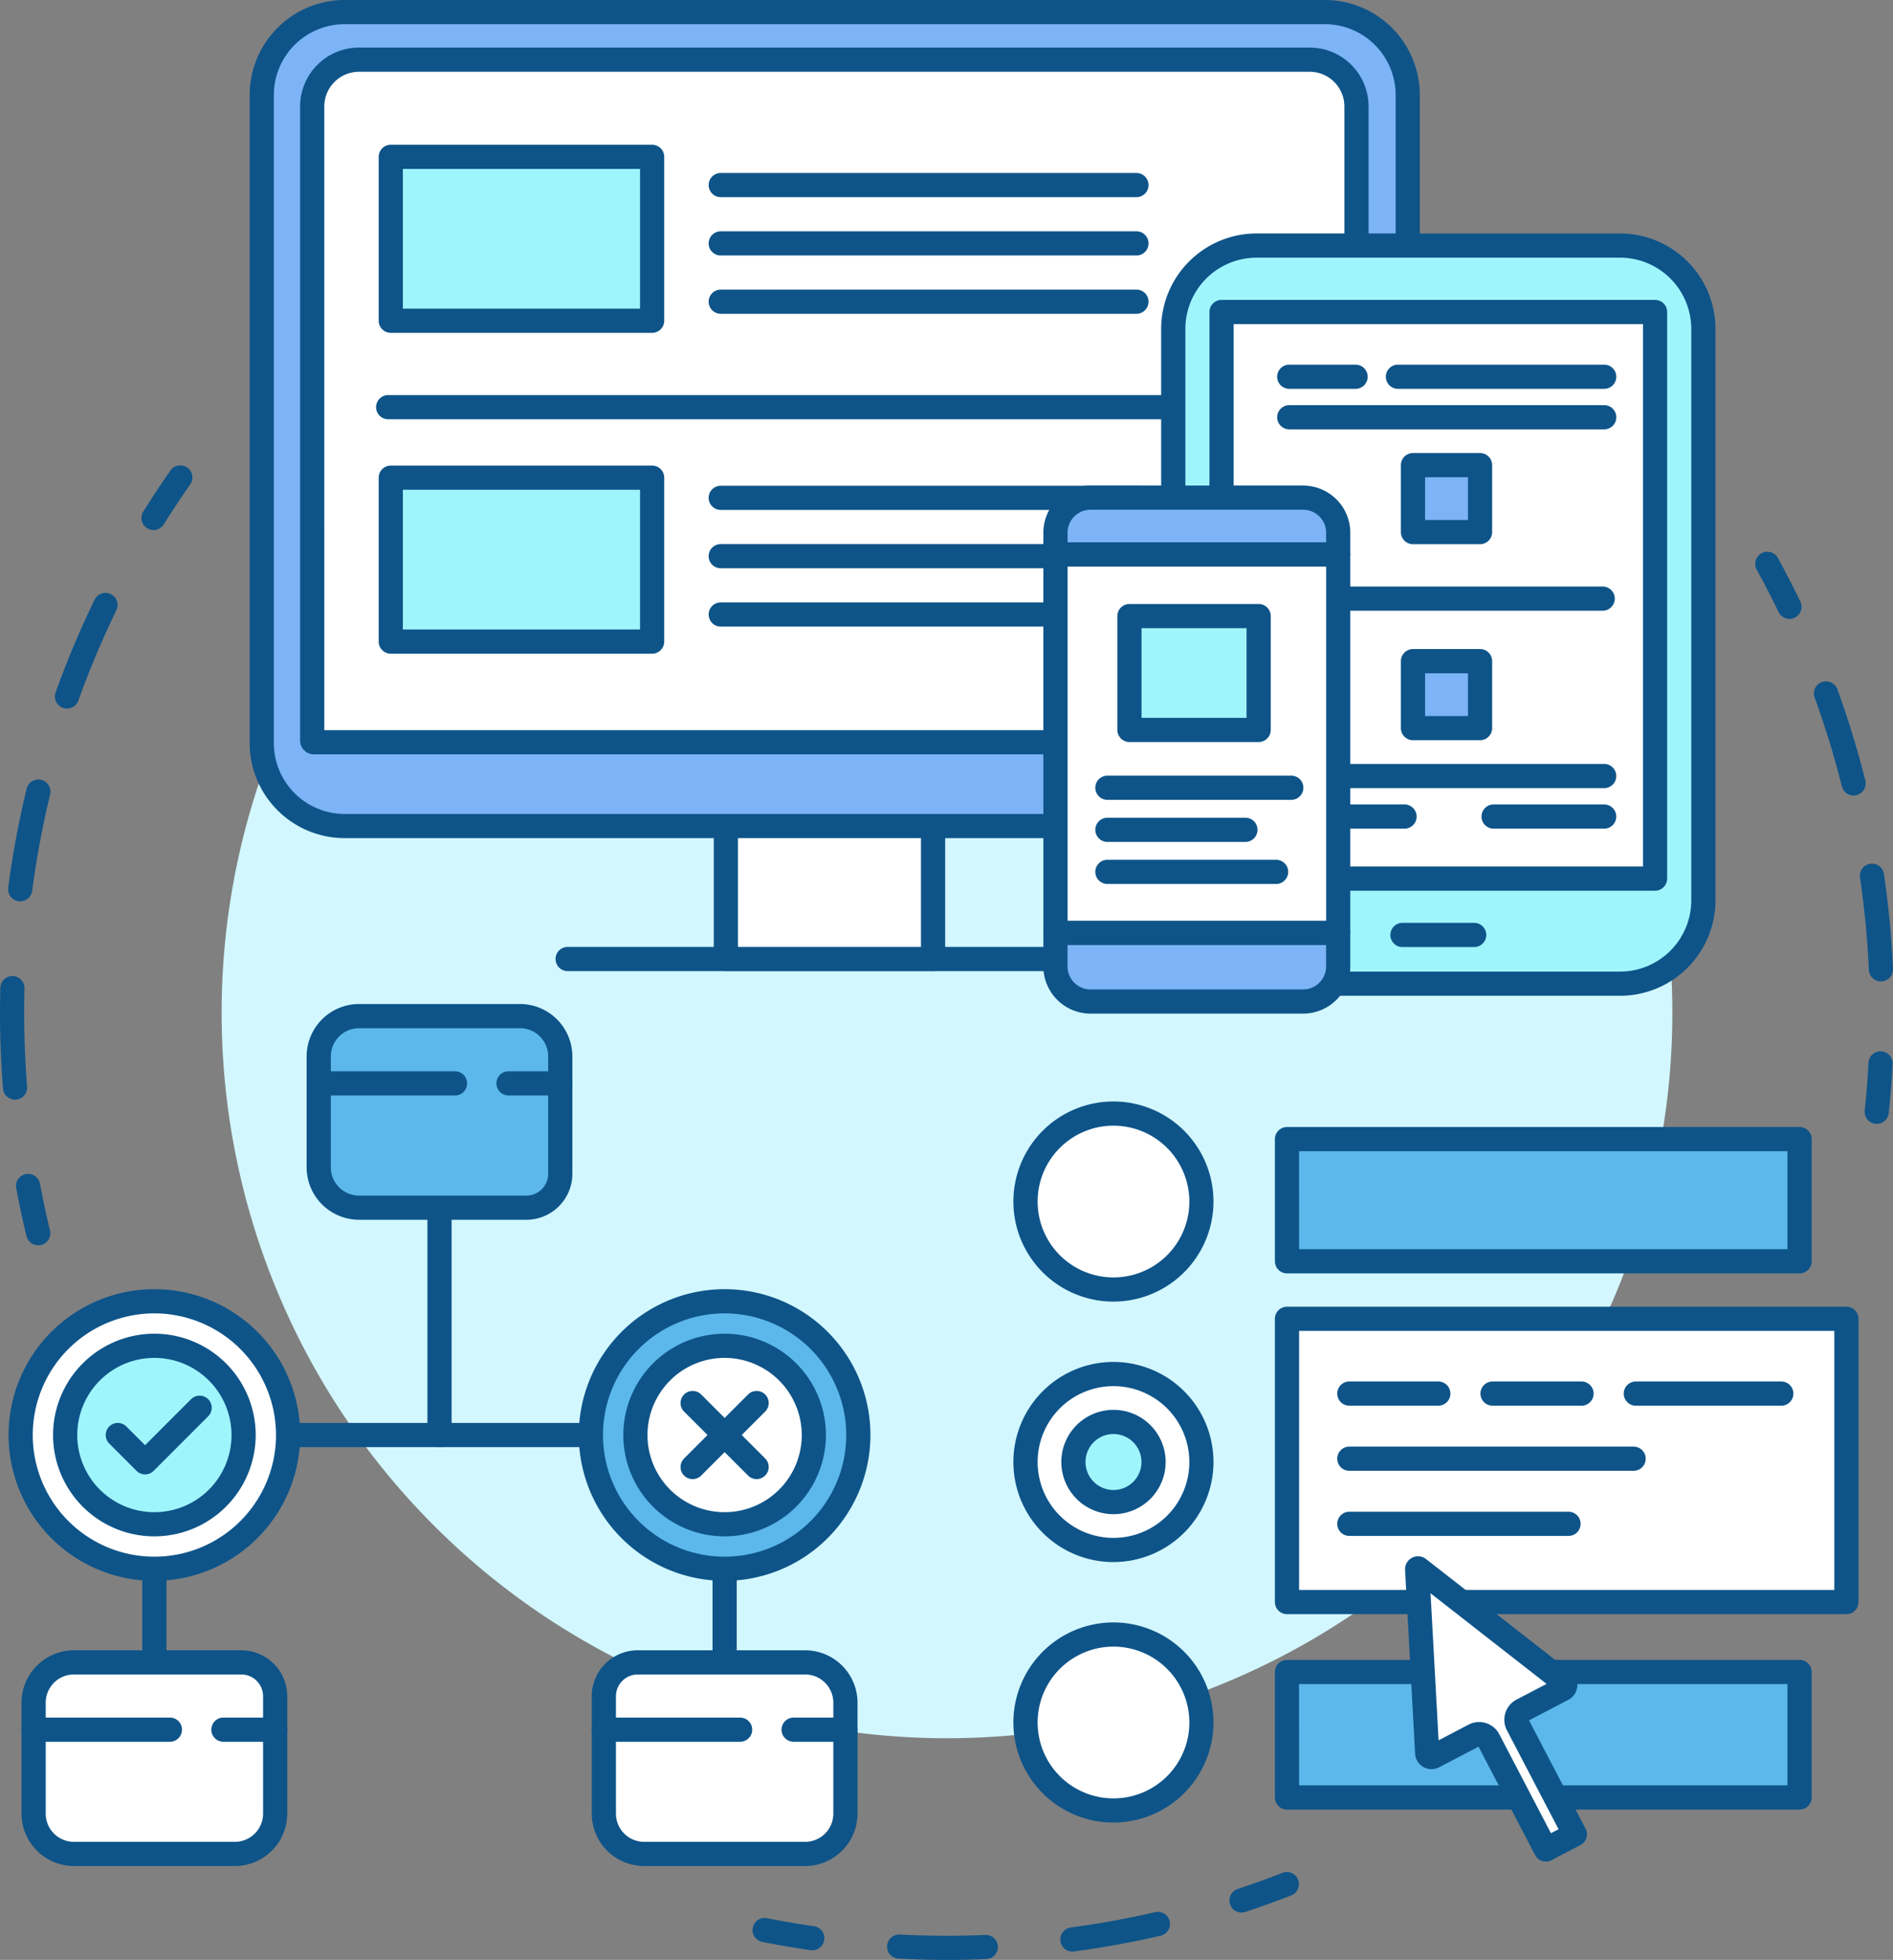 <svg xmlns="http://www.w3.org/2000/svg" width="206.36" height="213.615" viewBox="0 0 206.36 213.615">
  <rect x="0" y="0" width="206.36" height="213.615" fill="#808080" stroke="none"/>
  <g id="Grupo_114528" data-name="Grupo 114528" transform="translate(-1291.583 -846.199)">
    <path id="Trazado_226218" data-name="Trazado 226218" d="M4792.252,279.317a79.073,79.073,0,1,1,79.073,79.073,79.073,79.073,0,0,1-79.073-79.073" transform="translate(-3476.508 677.263)" fill="#d2f7ff"/>
    <path id="Trazado_226219" data-name="Trazado 226219" d="M4697.787,625.718a1.319,1.319,0,0,1-1.28-1.009c-.416-1.719-.792-3.476-1.119-5.22a1.318,1.318,0,0,1,2.591-.485c.318,1.7.685,3.411,1.09,5.086a1.32,1.32,0,0,1-1.282,1.628" transform="translate(-3402.037 356.215)" fill="#0e5489"/>
    <path id="Trazado_226220" data-name="Trazado 226220" d="M4689.459,399.463a1.317,1.317,0,0,1-1.312-1.214c-.216-2.73-.326-5.508-.326-8.258q0-1.355.035-2.7a1.318,1.318,0,1,1,2.635.068q-.034,1.313-.034,2.633c0,2.681.107,5.389.317,8.05a1.319,1.319,0,0,1-1.21,1.418q-.053,0-.105,0m.563-21.612a1.349,1.349,0,0,1-.174-.011,1.319,1.319,0,0,1-1.134-1.479,103.3,103.3,0,0,1,2.011-10.778,1.318,1.318,0,0,1,2.562.621,100.646,100.646,0,0,0-1.959,10.5,1.318,1.318,0,0,1-1.3,1.146m5.093-21.007a1.319,1.319,0,0,1-1.24-1.764,103.071,103.071,0,0,1,4.253-10.105,1.318,1.318,0,0,1,2.372,1.151,100.426,100.426,0,0,0-4.145,9.846,1.318,1.318,0,0,1-1.24.873" transform="translate(-3396.238 566.589)" fill="#0e5489"/>
    <path id="Trazado_226221" data-name="Trazado 226221" d="M4755.789,291.269a1.318,1.318,0,0,1-1.117-2.016c.939-1.5,1.929-3,2.943-4.451a1.318,1.318,0,1,1,2.16,1.51c-.988,1.414-1.953,2.873-2.868,4.337a1.317,1.317,0,0,1-1.119.62" transform="translate(-3447.469 612.701)" fill="#0e5489"/>
    <path id="Trazado_226222" data-name="Trazado 226222" d="M5268.426,951.212a1.318,1.318,0,0,1-.415-2.569c1.638-.543,3.283-1.137,4.891-1.765a1.318,1.318,0,0,1,.959,2.455c-1.65.644-3.339,1.254-5.021,1.812a1.322,1.322,0,0,1-.415.067" transform="translate(-3841.5 103.441)" fill="#0e5489"/>
    <path id="Trazado_226223" data-name="Trazado 226223" d="M5112.231,970.812c-1.766,0-3.552-.045-5.309-.134a1.318,1.318,0,0,1,.134-2.632c3.095.157,6.255.172,9.353.046a1.318,1.318,0,1,1,.107,2.634c-1.419.058-2.861.087-4.285.087m13.667-.909a1.318,1.318,0,0,1-.174-2.624c3.082-.413,6.177-.976,9.2-1.673a1.318,1.318,0,1,1,.592,2.569c-3.1.715-6.279,1.293-9.441,1.717a1.35,1.35,0,0,1-.177.012" transform="translate(-3717.414 89.002)" fill="#0e5489"/>
    <path id="Trazado_226224" data-name="Trazado 226224" d="M5048.924,971.975a1.311,1.311,0,0,1-.189-.014c-1.755-.253-3.526-.556-5.263-.9a1.318,1.318,0,0,1,.511-2.586c1.692.335,3.417.63,5.128.876a1.318,1.318,0,0,1-.187,2.622" transform="translate(-3668.788 86.79)" fill="#0e5489"/>
    <path id="Trazado_226225" data-name="Trazado 226225" d="M5518.58,332.169a1.318,1.318,0,0,1-1.188-.745c-.75-1.555-1.551-3.11-2.381-4.623a1.318,1.318,0,0,1,2.312-1.267c.851,1.552,1.673,3.149,2.443,4.744a1.318,1.318,0,0,1-1.186,1.891" transform="translate(-4031.924 581.486)" fill="#0e5489"/>
    <path id="Trazado_226226" data-name="Trazado 226226" d="M5549.8,418.631a1.318,1.318,0,0,1-1.315-1.258c-.154-3.366-.479-6.756-.966-10.074a1.318,1.318,0,0,1,2.608-.383c.5,3.4.833,6.883.991,10.337a1.318,1.318,0,0,1-1.256,1.377h-.062m-2.979-20.261a1.318,1.318,0,0,1-1.277-1,100.257,100.257,0,0,0-2.968-9.674,1.318,1.318,0,1,1,2.478-.9,102.872,102.872,0,0,1,3.046,9.93,1.319,1.319,0,0,1-1.279,1.64" transform="translate(-4053.174 534.536)" fill="#0e5489"/>
    <path id="Trazado_226227" data-name="Trazado 226227" d="M5567.713,568.143a1.3,1.3,0,0,1-.14-.007,1.318,1.318,0,0,1-1.173-1.449c.18-1.714.319-3.459.411-5.187a1.318,1.318,0,1,1,2.632.141c-.095,1.773-.236,3.564-.422,5.322a1.318,1.318,0,0,1-1.309,1.18" transform="translate(-4071.542 400.547)" fill="#0e5489"/>
    <line id="Línea_1997" data-name="Línea 1997" x2="33.009" transform="translate(1322.99 1002.604)" fill="#fff"/>
    <path id="Trazado_226228" data-name="Trazado 226228" d="M4852.2,737.885h-33.01a1.318,1.318,0,0,1,0-2.636h33.01a1.318,1.318,0,0,1,0,2.636" transform="translate(-3496.202 266.038)" fill="#0e5489"/>
    <line id="Línea_1998" data-name="Línea 1998" y2="24.78" transform="translate(1339.495 977.824)" fill="#fff"/>
    <path id="Trazado_226229" data-name="Trazado 226229" d="M4890.528,655.558a1.318,1.318,0,0,1-1.318-1.318V629.46a1.318,1.318,0,0,1,2.636,0V654.24a1.318,1.318,0,0,1-1.318,1.318" transform="translate(-3551.033 348.364)" fill="#0e5489"/>
    <line id="Línea_1999" data-name="Línea 1999" y2="10.204" transform="translate(1308.413 1017.182)" fill="#fff"/>
    <path id="Trazado_226230" data-name="Trazado 226230" d="M4756.188,811.091a1.318,1.318,0,0,1-1.318-1.318v-10.2a1.318,1.318,0,0,1,2.636,0v10.2a1.318,1.318,0,0,1-1.318,1.318" transform="translate(-3447.774 217.611)" fill="#0e5489"/>
    <line id="Línea_2000" data-name="Línea 2000" y2="10.204" transform="translate(1370.576 1017.182)" fill="#fff"/>
    <path id="Trazado_226231" data-name="Trazado 226231" d="M5024.869,811.091a1.318,1.318,0,0,1-1.318-1.318v-10.2a1.318,1.318,0,0,1,2.636,0v10.2a1.318,1.318,0,0,1-1.318,1.318" transform="translate(-3654.293 217.611)" fill="#0e5489"/>
    <path id="Trazado_226232" data-name="Trazado 226232" d="M4860.636,564.478h-18.248a4.393,4.393,0,0,1-4.393-4.393V547.993a4.393,4.393,0,0,1,4.393-4.393h17.546a4.393,4.393,0,0,1,4.393,4.393v12.793a3.691,3.691,0,0,1-3.691,3.692" transform="translate(-3511.668 413.347)" fill="#5cb8ea"/>
    <path id="Trazado_226233" data-name="Trazado 226233" d="M4856.257,561.418H4838.01a5.717,5.717,0,0,1-5.711-5.711V543.616a5.717,5.717,0,0,1,5.711-5.711h17.546a5.717,5.717,0,0,1,5.711,5.711v12.793a5.015,5.015,0,0,1-5.01,5.01m-18.247-20.878a3.078,3.078,0,0,0-3.075,3.075v12.092a3.078,3.078,0,0,0,3.075,3.075h18.247a2.376,2.376,0,0,0,2.374-2.374V543.616a3.078,3.078,0,0,0-3.075-3.075Z" transform="translate(-3507.289 417.724)" fill="#0e5489"/>
    <line id="Línea_2001" data-name="Línea 2001" x1="5.642" transform="translate(1347.019 964.28)" fill="#fff"/>
    <path id="Trazado_226234" data-name="Trazado 226234" d="M4928.692,572.238h-5.643a1.318,1.318,0,1,1,0-2.636h5.643a1.318,1.318,0,1,1,0,2.636" transform="translate(-3576.031 393.36)" fill="#0e5489"/>
    <line id="Línea_2002" data-name="Línea 2002" x1="14.857" transform="translate(1326.328 964.28)" fill="#fff"/>
    <path id="Trazado_226235" data-name="Trazado 226235" d="M4848.475,572.238h-14.857a1.318,1.318,0,1,1,0-2.636h14.857a1.318,1.318,0,1,1,0,2.636" transform="translate(-3507.29 393.36)" fill="#0e5489"/>
    <path id="Trazado_226236" data-name="Trazado 226236" d="M4994.275,868.929h-17.546a4.393,4.393,0,0,1-4.393-4.393V851.743a3.692,3.692,0,0,1,3.691-3.692h18.248a4.393,4.393,0,0,1,4.393,4.393v12.092a4.393,4.393,0,0,1-4.393,4.393" transform="translate(-3614.928 179.334)" fill="#fff"/>
    <path id="Trazado_226237" data-name="Trazado 226237" d="M4989.9,865.868H4972.35a5.717,5.717,0,0,1-5.711-5.711V847.364a5.015,5.015,0,0,1,5.009-5.009H4989.9a5.717,5.717,0,0,1,5.711,5.711v12.092a5.717,5.717,0,0,1-5.711,5.711m-18.248-20.878a2.377,2.377,0,0,0-2.374,2.374v12.793a3.078,3.078,0,0,0,3.075,3.075H4989.9a3.078,3.078,0,0,0,3.075-3.075V848.066a3.078,3.078,0,0,0-3.075-3.075Z" transform="translate(-3610.549 183.712)" fill="#0e5489"/>
    <line id="Línea_2003" data-name="Línea 2003" x1="5.643" transform="translate(1378.1 1034.719)" fill="#fff"/>
    <path id="Trazado_226238" data-name="Trazado 226238" d="M5063.033,876.688h-5.643a1.318,1.318,0,1,1,0-2.636h5.643a1.318,1.318,0,1,1,0,2.636" transform="translate(-3679.29 159.349)" fill="#0e5489"/>
    <line id="Línea_2004" data-name="Línea 2004" x1="14.857" transform="translate(1357.409 1034.719)" fill="#fff"/>
    <path id="Trazado_226239" data-name="Trazado 226239" d="M4982.814,876.688h-14.857a1.318,1.318,0,1,1,0-2.636h14.857a1.318,1.318,0,1,1,0,2.636" transform="translate(-3610.549 159.349)" fill="#0e5489"/>
    <path id="Trazado_226240" data-name="Trazado 226240" d="M4725.594,868.929h-17.546a4.393,4.393,0,0,1-4.393-4.393V852.444a4.393,4.393,0,0,1,4.393-4.393H4726.3a3.691,3.691,0,0,1,3.691,3.692v12.793a4.393,4.393,0,0,1-4.393,4.393" transform="translate(-3408.408 179.334)" fill="#fff"/>
    <path id="Trazado_226241" data-name="Trazado 226241" d="M4721.215,865.868h-17.546a5.717,5.717,0,0,1-5.711-5.711V848.066a5.717,5.717,0,0,1,5.711-5.711h18.248a5.015,5.015,0,0,1,5.01,5.009v12.793a5.718,5.718,0,0,1-5.711,5.711m-17.546-20.878a3.078,3.078,0,0,0-3.075,3.075v12.092a3.078,3.078,0,0,0,3.075,3.075h17.546a3.078,3.078,0,0,0,3.075-3.075V847.364a2.377,2.377,0,0,0-2.374-2.374Z" transform="translate(-3404.029 183.712)" fill="#0e5489"/>
    <line id="Línea_2005" data-name="Línea 2005" x1="5.643" transform="translate(1315.938 1034.719)" fill="#fff"/>
    <path id="Trazado_226242" data-name="Trazado 226242" d="M4794.353,876.688h-5.643a1.318,1.318,0,1,1,0-2.636h5.643a1.318,1.318,0,0,1,0,2.636" transform="translate(-3472.772 159.349)" fill="#0e5489"/>
    <line id="Línea_2006" data-name="Línea 2006" x1="14.857" transform="translate(1295.246 1034.719)" fill="#fff"/>
    <path id="Trazado_226243" data-name="Trazado 226243" d="M4714.134,876.688h-14.857a1.318,1.318,0,1,1,0-2.636h14.857a1.318,1.318,0,1,1,0,2.636" transform="translate(-3404.03 159.349)" fill="#0e5489"/>
    <path id="Trazado_226244" data-name="Trazado 226244" d="M4966.243,692.518a14.577,14.577,0,1,1,14.577,14.577,14.577,14.577,0,0,1-14.577-14.577" transform="translate(-3610.244 310.087)" fill="#5cb8ea"/>
    <path id="Trazado_226245" data-name="Trazado 226245" d="M4976.441,704.034a15.895,15.895,0,1,1,15.895-15.895,15.913,15.913,0,0,1-15.895,15.895m0-29.153A13.259,13.259,0,1,0,4989.7,688.14a13.274,13.274,0,0,0-13.259-13.259" transform="translate(-3605.865 314.465)" fill="#0e5489"/>
    <path id="Trazado_226246" data-name="Trazado 226246" d="M4987.208,708.632a9.726,9.726,0,1,1,9.726,9.726,9.726,9.726,0,0,1-9.726-9.726" transform="translate(-3626.358 293.973)" fill="#fff"/>
    <path id="Trazado_226247" data-name="Trazado 226247" d="M4992.556,715.3a11.044,11.044,0,1,1,11.044-11.044,11.057,11.057,0,0,1-11.044,11.044m0-19.452a8.408,8.408,0,1,0,8.408,8.408,8.418,8.418,0,0,0-8.408-8.408" transform="translate(-3621.98 298.351)" fill="#0e5489"/>
    <line id="Línea_2007" data-name="Línea 2007" x1="6.973" y2="6.973" transform="translate(1367.089 999.118)" fill="#fff"/>
    <path id="Trazado_226248" data-name="Trazado 226248" d="M5009.8,729.787a1.318,1.318,0,0,1-.932-2.25l6.973-6.973a1.318,1.318,0,1,1,1.864,1.864l-6.973,6.973a1.314,1.314,0,0,1-.932.386" transform="translate(-3642.71 277.622)" fill="#0e5489"/>
    <line id="Línea_2008" data-name="Línea 2008" x2="6.973" y2="6.973" transform="translate(1367.089 999.118)" fill="#fff"/>
    <path id="Trazado_226249" data-name="Trazado 226249" d="M5016.771,729.787a1.313,1.313,0,0,1-.932-.386l-6.973-6.973a1.318,1.318,0,0,1,1.864-1.864l6.973,6.973a1.318,1.318,0,0,1-.932,2.25" transform="translate(-3642.709 277.622)" fill="#0e5489"/>
    <path id="Trazado_226250" data-name="Trazado 226250" d="M4697.562,692.518a14.577,14.577,0,1,1,14.577,14.577,14.577,14.577,0,0,1-14.577-14.577" transform="translate(-3403.726 310.087)" fill="#fff"/>
    <path id="Trazado_226251" data-name="Trazado 226251" d="M4707.761,704.034a15.895,15.895,0,1,1,15.895-15.895,15.913,15.913,0,0,1-15.895,15.895m0-29.153a13.259,13.259,0,1,0,13.259,13.259,13.274,13.274,0,0,0-13.259-13.259" transform="translate(-3399.348 314.465)" fill="#0e5489"/>
    <path id="Trazado_226252" data-name="Trazado 226252" d="M4718.527,708.632a9.726,9.726,0,1,1,9.726,9.726,9.726,9.726,0,0,1-9.726-9.726" transform="translate(-3419.84 293.973)" fill="#9ff5fc"/>
    <path id="Trazado_226253" data-name="Trazado 226253" d="M4723.875,715.3a11.044,11.044,0,1,1,11.044-11.044,11.057,11.057,0,0,1-11.044,11.044m0-19.452a8.408,8.408,0,1,0,8.408,8.408,8.418,8.418,0,0,0-8.408-8.408" transform="translate(-3415.462 298.351)" fill="#0e5489"/>
    <path id="Trazado_226254" data-name="Trazado 226254" d="M4741.922,730.98a1.314,1.314,0,0,1-.932-.386l-2.974-2.973a1.318,1.318,0,0,1,1.864-1.864l2.042,2.041,5.015-5.015a1.318,1.318,0,0,1,1.864,1.864l-5.947,5.947a1.314,1.314,0,0,1-.932.386" transform="translate(-3434.523 275.916)" fill="#0e5489"/>
    <line id="Línea_2009" data-name="Línea 2009" x2="57.082" transform="translate(1353.464 950.725)" fill="#fff"/>
    <path id="Trazado_226255" data-name="Trazado 226255" d="M5007.99,513.646h-57.083a1.318,1.318,0,0,1,0-2.636h57.083a1.318,1.318,0,1,1,0,2.636" transform="translate(-3597.443 438.396)" fill="#0e5489"/>
    <rect id="Rectángulo_49702" data-name="Rectángulo 49702" width="22.586" height="42.062" transform="translate(1370.712 908.662)" fill="#fff"/>
    <path id="Trazado_226256" data-name="Trazado 226256" d="M5048.044,373.9h-22.586a1.318,1.318,0,0,1-1.318-1.318V330.524a1.318,1.318,0,0,1,1.318-1.318h22.586a1.318,1.318,0,0,1,1.318,1.318v42.062a1.318,1.318,0,0,1-1.318,1.318m-21.268-2.636h19.95V331.842h-19.95Z" transform="translate(-3654.746 578.138)" fill="#0e5489"/>
    <path id="Trazado_226257" data-name="Trazado 226257" d="M4927.037,159.333H4820.2a9.034,9.034,0,0,1-9.042-9.026V79.646a9.034,9.034,0,0,1,9.042-9.026h106.84a9.035,9.035,0,0,1,9.042,9.026v70.661a9.035,9.035,0,0,1-9.042,9.026" transform="translate(-3491.037 776.896)" fill="#7cb4f7"/>
    <path id="Trazado_226258" data-name="Trazado 226258" d="M4922.659,156.273h-106.84a10.364,10.364,0,0,1-10.36-10.344V75.268a10.364,10.364,0,0,1,10.36-10.344h106.84a10.364,10.364,0,0,1,10.36,10.344v70.661a10.364,10.364,0,0,1-10.36,10.344M4815.819,67.56a7.725,7.725,0,0,0-7.725,7.709v70.661a7.725,7.725,0,0,0,7.725,7.708h106.84a7.725,7.725,0,0,0,7.725-7.708V75.268a7.725,7.725,0,0,0-7.725-7.709Z" transform="translate(-3486.659 781.275)" fill="#0e5489"/>
    <path id="Trazado_226259" data-name="Trazado 226259" d="M4835.107,167.433a.191.191,0,0,1-.189-.192V98.179a5.1,5.1,0,0,1,5.058-5.145H4943.7a5.1,5.1,0,0,1,5.057,5.144v69.062a.192.192,0,0,1-.19.193Z" transform="translate(-3509.303 759.669)" fill="#fff"/>
    <path id="Trazado_226260" data-name="Trazado 226260" d="M4944.188,164.372H4830.729a1.511,1.511,0,0,1-1.507-1.51V93.8a6.427,6.427,0,0,1,6.375-6.463h103.723A6.426,6.426,0,0,1,4945.7,93.8v69.062a1.511,1.511,0,0,1-1.508,1.511m-112.33-2.636h111.2V93.8a3.787,3.787,0,0,0-3.739-3.826H4835.6a3.789,3.789,0,0,0-3.74,3.827Z" transform="translate(-3504.925 764.047)" fill="#0e5489"/>
    <line id="Línea_2010" data-name="Línea 2010" x2="45.316" transform="translate(1370.152 866.37)" fill="#fff"/>
    <path id="Trazado_226261" data-name="Trazado 226261" d="M5068.353,149.047h-45.315a1.318,1.318,0,1,1,0-2.636h45.315a1.318,1.318,0,1,1,0,2.636" transform="translate(-3652.885 718.641)" fill="#0e5489"/>
    <line id="Línea_2011" data-name="Línea 2011" x2="45.316" transform="translate(1370.152 872.728)" fill="#fff"/>
    <path id="Trazado_226262" data-name="Trazado 226262" d="M5068.353,176.525h-45.315a1.318,1.318,0,1,1,0-2.636h45.315a1.318,1.318,0,1,1,0,2.636" transform="translate(-3652.885 697.521)" fill="#0e5489"/>
    <line id="Línea_2012" data-name="Línea 2012" x2="45.316" transform="translate(1370.152 879.085)" fill="#fff"/>
    <path id="Trazado_226263" data-name="Trazado 226263" d="M5068.353,204h-45.315a1.318,1.318,0,1,1,0-2.636h45.315a1.318,1.318,0,1,1,0,2.636" transform="translate(-3652.885 676.399)" fill="#0e5489"/>
    <line id="Línea_2013" data-name="Línea 2013" x2="45.316" transform="translate(1370.152 900.459)" fill="#fff"/>
    <path id="Trazado_226264" data-name="Trazado 226264" d="M5068.353,296.388h-45.315a1.318,1.318,0,1,1,0-2.636h45.315a1.318,1.318,0,1,1,0,2.636" transform="translate(-3652.885 605.39)" fill="#0e5489"/>
    <line id="Línea_2014" data-name="Línea 2014" x2="45.316" transform="translate(1370.152 906.816)" fill="#fff"/>
    <path id="Trazado_226265" data-name="Trazado 226265" d="M5068.353,323.866h-45.315a1.318,1.318,0,1,1,0-2.636h45.315a1.318,1.318,0,1,1,0,2.636" transform="translate(-3652.885 584.269)" fill="#0e5489"/>
    <line id="Línea_2015" data-name="Línea 2015" x2="45.316" transform="translate(1370.152 913.174)" fill="#fff"/>
    <path id="Trazado_226266" data-name="Trazado 226266" d="M5068.353,351.345h-45.315a1.318,1.318,0,1,1,0-2.636h45.315a1.318,1.318,0,1,1,0,2.636" transform="translate(-3652.885 563.147)" fill="#0e5489"/>
    <line id="Línea_2016" data-name="Línea 2016" x2="98.225" transform="translate(1333.899 890.577)" fill="#fff"/>
    <path id="Trazado_226267" data-name="Trazado 226267" d="M4964.57,253.677h-98.225a1.318,1.318,0,1,1,0-2.636h98.225a1.318,1.318,0,1,1,0,2.636" transform="translate(-3532.445 638.219)" fill="#0e5489"/>
    <path id="Trazado_226268" data-name="Trazado 226268" d="M5289.341,261.044h-39.625a9.081,9.081,0,0,1-9.081-9.081V189.675a9.081,9.081,0,0,1,9.081-9.081h39.625a9.081,9.081,0,0,1,9.081,9.081v62.288a9.081,9.081,0,0,1-9.081,9.081" transform="translate(-3821.152 692.367)" fill="#9ff5fc"/>
    <path id="Trazado_226269" data-name="Trazado 226269" d="M5284.962,257.984h-39.625a10.411,10.411,0,0,1-10.4-10.4V185.3a10.411,10.411,0,0,1,10.4-10.4h39.625a10.411,10.411,0,0,1,10.4,10.4v62.288a10.411,10.411,0,0,1-10.4,10.4m-39.625-80.45a7.771,7.771,0,0,0-7.763,7.763v62.288a7.771,7.771,0,0,0,7.763,7.763h39.625a7.772,7.772,0,0,0,7.763-7.763V185.3a7.772,7.772,0,0,0-7.763-7.763Z" transform="translate(-3816.773 696.744)" fill="#0e5489"/>
    <line id="Línea_2017" data-name="Línea 2017" x2="7.819" transform="translate(1444.467 948.099)" fill="#fff"/>
    <path id="Trazado_226270" data-name="Trazado 226270" d="M5352.062,502.3h-7.819a1.318,1.318,0,1,1,0-2.636h7.819a1.318,1.318,0,1,1,0,2.636" transform="translate(-3899.775 447.12)" fill="#0e5489"/>
    <rect id="Rectángulo_49703" data-name="Rectángulo 49703" width="47.258" height="61.755" transform="translate(1424.747 880.204)" fill="#fff"/>
    <path id="Trazado_226271" data-name="Trazado 226271" d="M5306.268,270.6H5259.01a1.318,1.318,0,0,1-1.318-1.318V207.522a1.318,1.318,0,0,1,1.318-1.318h47.258a1.318,1.318,0,0,1,1.318,1.318v61.755a1.318,1.318,0,0,1-1.318,1.318m-45.94-2.636h44.623V208.84h-44.623Z" transform="translate(-3834.263 672.682)" fill="#0e5489"/>
    <rect id="Rectángulo_49704" data-name="Rectángulo 49704" width="28.49" height="17.866" transform="translate(1334.183 863.295)" fill="#9ff5fc"/>
    <path id="Trazado_226272" data-name="Trazado 226272" d="M4896.062,153.619h-28.489a1.318,1.318,0,0,1-1.318-1.318V134.436a1.318,1.318,0,0,1,1.318-1.318h28.489a1.318,1.318,0,0,1,1.318,1.318V152.3a1.318,1.318,0,0,1-1.318,1.318m-27.172-2.636h25.854v-15.23H4868.89Z" transform="translate(-3533.389 728.858)" fill="#0e5489"/>
    <rect id="Rectángulo_49705" data-name="Rectángulo 49705" width="28.49" height="17.866" transform="translate(1334.183 898.262)" fill="#9ff5fc"/>
    <path id="Trazado_226273" data-name="Trazado 226273" d="M4896.062,304.756h-28.489a1.318,1.318,0,0,1-1.318-1.318V285.573a1.318,1.318,0,0,1,1.318-1.318h28.489a1.318,1.318,0,0,1,1.318,1.318v17.866a1.318,1.318,0,0,1-1.318,1.318m-27.172-2.636h25.854v-15.23H4868.89Z" transform="translate(-3533.389 612.689)" fill="#0e5489"/>
    <rect id="Rectángulo_49706" data-name="Rectángulo 49706" width="7.31" height="7.297" transform="translate(1445.618 896.9)" fill="#7cb4f7"/>
    <path id="Trazado_226274" data-name="Trazado 226274" d="M5356.526,288.3h-7.31a1.318,1.318,0,0,1-1.318-1.318v-7.3a1.318,1.318,0,0,1,1.318-1.318h7.31a1.318,1.318,0,0,1,1.318,1.318v7.3a1.318,1.318,0,0,1-1.318,1.318m-5.992-2.636h4.674v-4.661h-4.674Z" transform="translate(-3903.6 617.212)" fill="#0e5489"/>
    <rect id="Rectángulo_49707" data-name="Rectángulo 49707" width="7.31" height="7.297" transform="translate(1445.618 918.261)" fill="#7cb4f7"/>
    <path id="Trazado_226275" data-name="Trazado 226275" d="M5356.526,380.63h-7.31a1.318,1.318,0,0,1-1.318-1.318v-7.3a1.318,1.318,0,0,1,1.318-1.318h7.31a1.318,1.318,0,0,1,1.318,1.318v7.3a1.318,1.318,0,0,1-1.318,1.318m-5.992-2.636h4.674v-4.661h-4.674Z" transform="translate(-3903.6 546.246)" fill="#0e5489"/>
    <line id="Línea_2018" data-name="Línea 2018" x2="22.485" transform="translate(1443.974 887.262)" fill="#fff"/>
    <path id="Trazado_226276" data-name="Trazado 226276" d="M5364.6,239.348h-22.485a1.318,1.318,0,1,1,0-2.636H5364.6a1.318,1.318,0,1,1,0,2.636" transform="translate(-3898.139 649.232)" fill="#0e5489"/>
    <line id="Línea_2019" data-name="Línea 2019" x2="7.228" transform="translate(1432.125 887.262)" fill="#fff"/>
    <path id="Trazado_226277" data-name="Trazado 226277" d="M5298.125,239.348H5290.9a1.318,1.318,0,0,1,0-2.636h7.229a1.318,1.318,0,0,1,0,2.636" transform="translate(-3858.772 649.232)" fill="#0e5489"/>
    <line id="Línea_2020" data-name="Línea 2020" x2="34.335" transform="translate(1432.125 891.678)" fill="#fff"/>
    <path id="Trazado_226278" data-name="Trazado 226278" d="M5325.232,258.431H5290.9a1.318,1.318,0,1,1,0-2.636h34.335a1.318,1.318,0,1,1,0,2.636" transform="translate(-3858.772 634.564)" fill="#0e5489"/>
    <line id="Línea_2021" data-name="Línea 2021" x2="33.066" transform="translate(1433.227 911.442)" fill="#fff"/>
    <path id="Trazado_226279" data-name="Trazado 226279" d="M5328.728,343.861h-33.066a1.318,1.318,0,1,1,0-2.636h33.066a1.318,1.318,0,0,1,0,2.636" transform="translate(-3862.434 568.899)" fill="#0e5489"/>
    <line id="Línea_2022" data-name="Línea 2022" x2="33.233" transform="translate(1433.227 930.781)" fill="#fff"/>
    <path id="Trazado_226280" data-name="Trazado 226280" d="M5328.893,427.448h-33.232a1.318,1.318,0,1,1,0-2.636h33.232a1.318,1.318,0,1,1,0,2.636" transform="translate(-3862.434 504.651)" fill="#0e5489"/>
    <line id="Línea_2023" data-name="Línea 2023" x2="12.053" transform="translate(1454.406 935.196)" fill="#fff"/>
    <path id="Trazado_226281" data-name="Trazado 226281" d="M5399.255,446.531H5387.2a1.318,1.318,0,1,1,0-2.636h12.054a1.318,1.318,0,1,1,0,2.636" transform="translate(-3932.796 489.983)" fill="#0e5489"/>
    <line id="Línea_2024" data-name="Línea 2024" x2="11.469" transform="translate(1433.227 935.196)" fill="#fff"/>
    <path id="Trazado_226282" data-name="Trazado 226282" d="M5307.13,446.531h-11.469a1.318,1.318,0,1,1,0-2.636h11.469a1.318,1.318,0,0,1,0,2.636" transform="translate(-3862.434 489.983)" fill="#0e5489"/>
    <path id="Trazado_226283" data-name="Trazado 226283" d="M5215.947,303.189a3.821,3.821,0,0,0-3.824-3.817h-23.174a3.821,3.821,0,0,0-3.824,3.817v2.377h30.823Z" transform="translate(-3778.484 601.069)" fill="#7cb4f7"/>
    <path id="Trazado_226284" data-name="Trazado 226284" d="M5211.569,302.506h-30.823a1.318,1.318,0,0,1-1.318-1.318v-2.377a5.144,5.144,0,0,1,5.142-5.135h23.175a5.144,5.144,0,0,1,5.142,5.135v2.377a1.318,1.318,0,0,1-1.318,1.318m-29.5-2.636h28.187v-1.059a2.505,2.505,0,0,0-2.506-2.5H5184.57a2.506,2.506,0,0,0-2.506,2.5Z" transform="translate(-3774.106 605.447)" fill="#0e5489"/>
    <path id="Trazado_226285" data-name="Trazado 226285" d="M5185.124,504.352v3.673a3.821,3.821,0,0,0,3.824,3.817h23.174a3.821,3.821,0,0,0,3.824-3.817v-3.673Z" transform="translate(-3778.484 443.514)" fill="#7cb4f7"/>
    <path id="Trazado_226286" data-name="Trazado 226286" d="M5207.745,508.782H5184.57a5.145,5.145,0,0,1-5.142-5.136v-3.673a1.318,1.318,0,0,1,1.318-1.318h30.823a1.318,1.318,0,0,1,1.318,1.318v3.673a5.145,5.145,0,0,1-5.142,5.136m-25.681-7.491v2.355a2.506,2.506,0,0,0,2.506,2.5h23.175a2.506,2.506,0,0,0,2.506-2.5v-2.355Z" transform="translate(-3774.106 447.893)" fill="#0e5489"/>
    <rect id="Rectángulo_49708" data-name="Rectángulo 49708" width="30.823" height="41.23" transform="translate(1406.64 906.636)" fill="#fff"/>
    <path id="Trazado_226287" data-name="Trazado 226287" d="M5211.569,364.317h-30.823a1.318,1.318,0,0,1-1.318-1.318v-41.23a1.318,1.318,0,0,1,1.318-1.318h30.823a1.318,1.318,0,0,1,1.318,1.318V363a1.318,1.318,0,0,1-1.318,1.318m-29.5-2.636h28.187V323.087h-28.187Z" transform="translate(-3774.106 584.867)" fill="#0e5489"/>
    <rect id="Rectángulo_49709" data-name="Rectángulo 49709" width="14.085" height="12.41" transform="translate(1414.708 913.347)" fill="#9ff5fc"/>
    <path id="Trazado_226288" data-name="Trazado 226288" d="M5229.7,364.5h-14.084a1.318,1.318,0,0,1-1.318-1.318v-12.41a1.318,1.318,0,0,1,1.318-1.318H5229.7a1.318,1.318,0,0,1,1.318,1.318v12.41a1.318,1.318,0,0,1-1.318,1.318m-12.767-2.636h11.449V352.09h-11.449Z" transform="translate(-3800.909 562.574)" fill="#0e5489"/>
    <line id="Línea_2025" data-name="Línea 2025" x2="20.045" transform="translate(1412.303 932.057)" fill="#fff"/>
    <path id="Trazado_226289" data-name="Trazado 226289" d="M5225.27,432.962h-20.045a1.318,1.318,0,1,1,0-2.636h20.045a1.318,1.318,0,1,1,0,2.636" transform="translate(-3792.922 500.413)" fill="#0e5489"/>
    <line id="Línea_2026" data-name="Línea 2026" x2="15.045" transform="translate(1412.303 936.642)" fill="#fff"/>
    <path id="Trazado_226290" data-name="Trazado 226290" d="M5220.27,452.778h-15.044a1.318,1.318,0,1,1,0-2.636h15.044a1.318,1.318,0,1,1,0,2.636" transform="translate(-3792.922 485.182)" fill="#0e5489"/>
    <line id="Línea_2027" data-name="Línea 2027" x2="18.392" transform="translate(1412.303 941.227)" fill="#fff"/>
    <path id="Trazado_226291" data-name="Trazado 226291" d="M5223.616,472.594h-18.391a1.318,1.318,0,1,1,0-2.636h18.391a1.318,1.318,0,1,1,0,2.636" transform="translate(-3792.922 469.95)" fill="#0e5489"/>
    <path id="Trazado_226292" data-name="Trazado 226292" d="M5190.2,599.1a9.588,9.588,0,1,1-9.588-9.588,9.588,9.588,0,0,1,9.588,9.588" transform="translate(-3767.649 378.055)" fill="#fff"/>
    <path id="Trazado_226293" data-name="Trazado 226293" d="M5176.238,605.63a10.906,10.906,0,1,1,10.9-10.906,10.918,10.918,0,0,1-10.9,10.906m0-19.175a8.27,8.27,0,1,0,8.27,8.27,8.279,8.279,0,0,0-8.27-8.27" transform="translate(-3763.271 382.433)" fill="#0e5489"/>
    <path id="Trazado_226294" data-name="Trazado 226294" d="M5190.2,721.811a9.588,9.588,0,1,1-9.588-9.588,9.588,9.588,0,0,1,9.588,9.588" transform="translate(-3767.649 283.736)" fill="#fff"/>
    <path id="Trazado_226295" data-name="Trazado 226295" d="M5176.238,728.338a10.906,10.906,0,1,1,10.9-10.906,10.918,10.918,0,0,1-10.9,10.906m0-19.175a8.27,8.27,0,1,0,8.27,8.27,8.279,8.279,0,0,0-8.27-8.27" transform="translate(-3763.271 288.114)" fill="#0e5489"/>
    <path id="Trazado_226296" data-name="Trazado 226296" d="M5190.2,844.519a9.588,9.588,0,1,1-9.588-9.588,9.588,9.588,0,0,1,9.588,9.588" transform="translate(-3767.649 189.418)" fill="#fff"/>
    <path id="Trazado_226297" data-name="Trazado 226297" d="M5176.238,851.046a10.906,10.906,0,1,1,10.9-10.906,10.918,10.918,0,0,1-10.9,10.906m0-19.175a8.27,8.27,0,1,0,8.27,8.27,8.279,8.279,0,0,0-8.27-8.27" transform="translate(-3763.271 193.797)" fill="#0e5489"/>
    <rect id="Rectángulo_49710" data-name="Rectángulo 49710" width="55.878" height="13.317" transform="translate(1431.881 970.353)" fill="#5cb8ea"/>
    <path id="Trazado_226298" data-name="Trazado 226298" d="M5345.722,611.8h-55.878a1.318,1.318,0,0,1-1.318-1.318V597.167a1.318,1.318,0,0,1,1.318-1.318h55.878a1.318,1.318,0,0,1,1.318,1.318v13.317a1.318,1.318,0,0,1-1.318,1.318m-54.56-2.636H5344.4V598.485h-53.242Z" transform="translate(-3857.963 373.186)" fill="#0e5489"/>
    <rect id="Rectángulo_49711" data-name="Rectángulo 49711" width="60.982" height="30.872" transform="translate(1431.881 989.938)" fill="#fff"/>
    <path id="Trazado_226299" data-name="Trazado 226299" d="M5350.826,714.011h-60.982a1.318,1.318,0,0,1-1.318-1.318V681.821a1.318,1.318,0,0,1,1.318-1.318h60.982a1.318,1.318,0,0,1,1.318,1.318v30.872a1.318,1.318,0,0,1-1.318,1.318m-59.664-2.636h58.346V683.139h-58.346Z" transform="translate(-3857.963 308.117)" fill="#0e5489"/>
    <rect id="Rectángulo_49712" data-name="Rectángulo 49712" width="55.878" height="13.671" transform="translate(1431.881 1028.434)" fill="#5cb8ea"/>
    <path id="Trazado_226300" data-name="Trazado 226300" d="M5345.722,863.2h-55.878a1.318,1.318,0,0,1-1.318-1.318V848.207a1.318,1.318,0,0,1,1.318-1.318h55.878a1.318,1.318,0,0,1,1.318,1.318v13.671a1.318,1.318,0,0,1-1.318,1.318m-54.56-2.636H5344.4V849.525h-53.242Z" transform="translate(-3857.963 180.227)" fill="#0e5489"/>
    <path id="Trazado_226301" data-name="Trazado 226301" d="M5371.5,816.118l-15.8-12.339a.1.1,0,0,0-.156.081l1.093,20.02a.471.471,0,0,0,.688.392l4.442-2.319a1.159,1.159,0,0,1,1.564.491l6.242,11.954,3.167-1.654-6.242-11.954a1.159,1.159,0,0,1,.491-1.564l4.442-2.319a.471.471,0,0,0,.072-.789" transform="translate(-3909.471 213.379)" fill="#fff"/>
    <path id="Trazado_226302" data-name="Trazado 226302" d="M5365.19,831.341a1.318,1.318,0,0,1-1.169-.708l-6.168-11.813-4.3,2.246a1.789,1.789,0,0,1-2.615-1.488l-1.093-20.02a1.415,1.415,0,0,1,2.284-1.192l15.8,12.339a1.79,1.79,0,0,1-.273,3l-4.3,2.246,6.168,11.813a1.319,1.319,0,0,1-.558,1.778l-3.167,1.654a1.312,1.312,0,0,1-.609.15m-7.275-15.212a2.48,2.48,0,0,1,2.2,1.33l5.632,10.786.831-.434-5.632-10.786a2.48,2.48,0,0,1,1.049-3.343l3.276-1.711-12.649-9.876.875,16.024,3.276-1.71a2.462,2.462,0,0,1,1.143-.281m8.391-3.348h0Z" transform="translate(-3905.092 217.754)" fill="#0e5489"/>
    <path id="Trazado_226303" data-name="Trazado 226303" d="M5202.325,739.152a4.368,4.368,0,1,1-4.368-4.368,4.368,4.368,0,0,1,4.368,4.368" transform="translate(-3784.99 266.396)" fill="#9ff5fc"/>
    <path id="Trazado_226304" data-name="Trazado 226304" d="M5193.579,740.459a5.686,5.686,0,1,1,5.686-5.686,5.692,5.692,0,0,1-5.686,5.686m0-8.736a3.05,3.05,0,1,0,3.05,3.05,3.054,3.054,0,0,0-3.05-3.05" transform="translate(-3780.612 270.773)" fill="#0e5489"/>
    <line id="Línea_2028" data-name="Línea 2028" x2="9.697" transform="translate(1438.677 998.089)" fill="#fff"/>
    <path id="Trazado_226305" data-name="Trazado 226305" d="M5328.917,718.366h-9.7a1.318,1.318,0,1,1,0-2.636h9.7a1.318,1.318,0,0,1,0,2.636" transform="translate(-3880.541 281.041)" fill="#0e5489"/>
    <line id="Línea_2029" data-name="Línea 2029" x2="9.697" transform="translate(1454.292 998.089)" fill="#fff"/>
    <path id="Trazado_226306" data-name="Trazado 226306" d="M5396.406,718.366h-9.7a1.318,1.318,0,1,1,0-2.636h9.7a1.318,1.318,0,1,1,0,2.636" transform="translate(-3932.417 281.041)" fill="#0e5489"/>
    <line id="Línea_2030" data-name="Línea 2030" x2="15.859" transform="translate(1469.906 998.089)" fill="#fff"/>
    <path id="Trazado_226307" data-name="Trazado 226307" d="M5470.057,718.366H5454.2a1.318,1.318,0,1,1,0-2.636h15.859a1.318,1.318,0,1,1,0,2.636" transform="translate(-3984.291 281.041)" fill="#0e5489"/>
    <line id="Línea_2031" data-name="Línea 2031" x2="30.99" transform="translate(1438.677 1005.187)" fill="#fff"/>
    <path id="Trazado_226308" data-name="Trazado 226308" d="M5350.208,749.043h-30.99a1.318,1.318,0,0,1,0-2.636h30.99a1.318,1.318,0,0,1,0,2.636" transform="translate(-3880.541 257.461)" fill="#0e5489"/>
    <line id="Línea_2032" data-name="Línea 2032" x2="23.892" transform="translate(1438.677 1012.283)" fill="#fff"/>
    <path id="Trazado_226309" data-name="Trazado 226309" d="M5343.111,779.72h-23.893a1.318,1.318,0,1,1,0-2.636h23.893a1.318,1.318,0,1,1,0,2.636" transform="translate(-3880.541 233.882)" fill="#0e5489"/>
  </g>
</svg>
